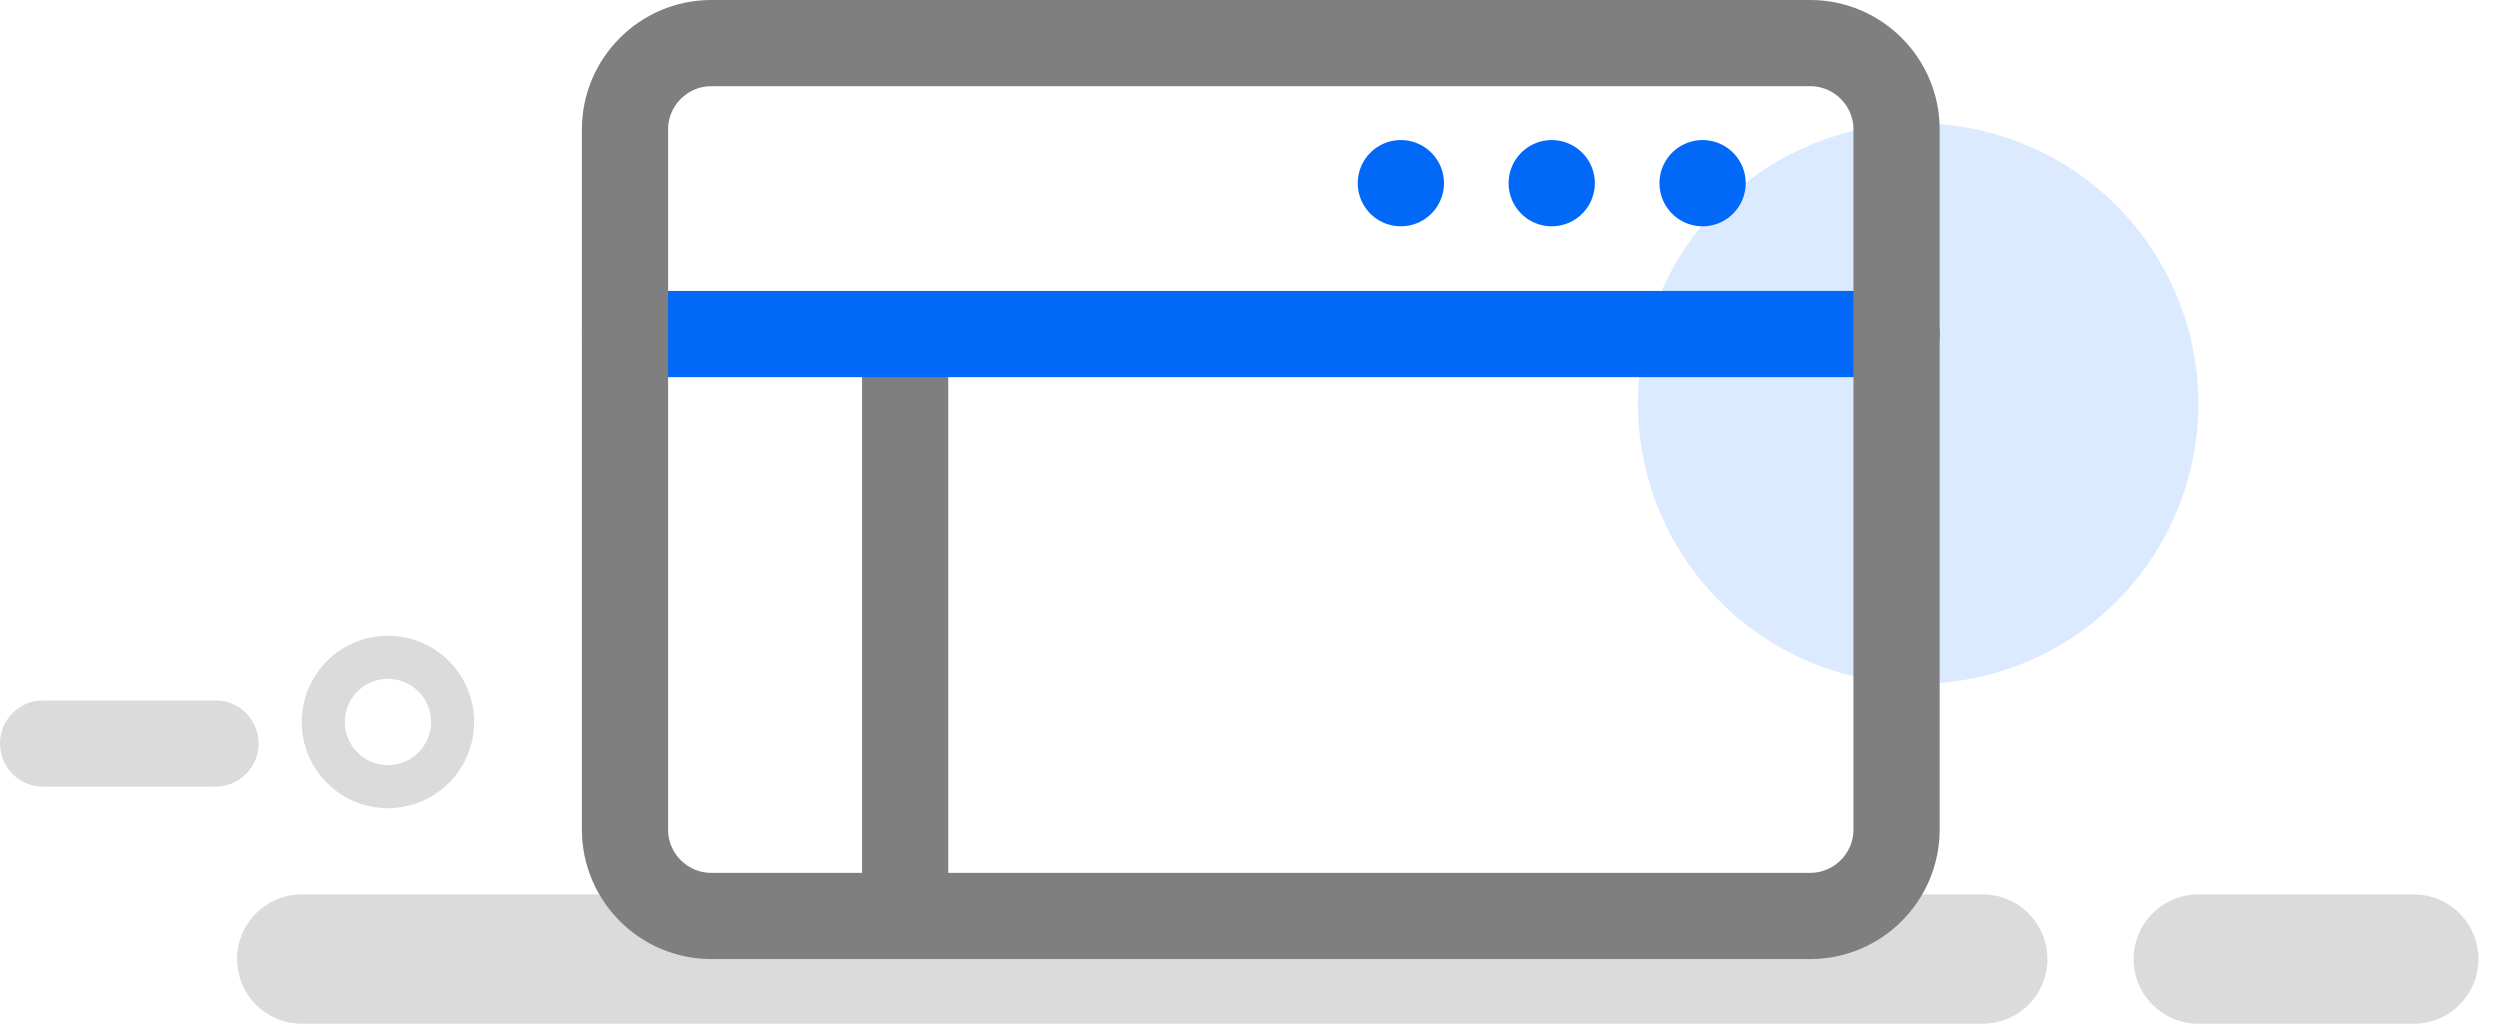 <svg xmlns="http://www.w3.org/2000/svg" width="58" height="24" viewBox="0 0 58 24">
    <g fill="none" fill-rule="evenodd">
        <path stroke="#7F7F7F" stroke-linejoin="round" stroke-width="2" d="M21 7.75v13"/>
        <path fill="#DCEAFF" d="M50.999 9.168a6.5 6.5 0 1 1-12.997.165 6.5 6.5 0 0 1 12.997-.165"/>
        <path stroke="#0268F7" stroke-linecap="round" stroke-width="2" d="M14.5 7.75H44"/>
        <path stroke="#DBDBDB" stroke-linecap="round" stroke-width="3" d="M51 22.25h5M7 22.25h39"/>
        <path stroke="#DBDBDB" stroke-linecap="round" stroke-width="2" d="M1 17.25h4"/>
        <path stroke="#DBDBDB" d="M10.5 16.75a1.5 1.5 0 1 1-3 0 1.5 1.5 0 0 1 3 0z"/>
        <path stroke="#7F7F7F" stroke-linejoin="round" stroke-width="2" d="M42 21.25H16.5c-1.1 0-2-.9-2-2V3c0-1.1.9-2 2-2H42c1.1 0 2 .9 2 2v16.25c0 1.1-.9 2-2 2z"/>
        <path fill="#0268F7" d="M33.5 4.25a1 1 0 1 1-2 0 1 1 0 0 1 2 0M37 4.25a1 1 0 1 1-2 0 1 1 0 0 1 2 0M40.5 4.25a1 1 0 1 1-2 0 1 1 0 0 1 2 0"/>
    </g>
</svg>
